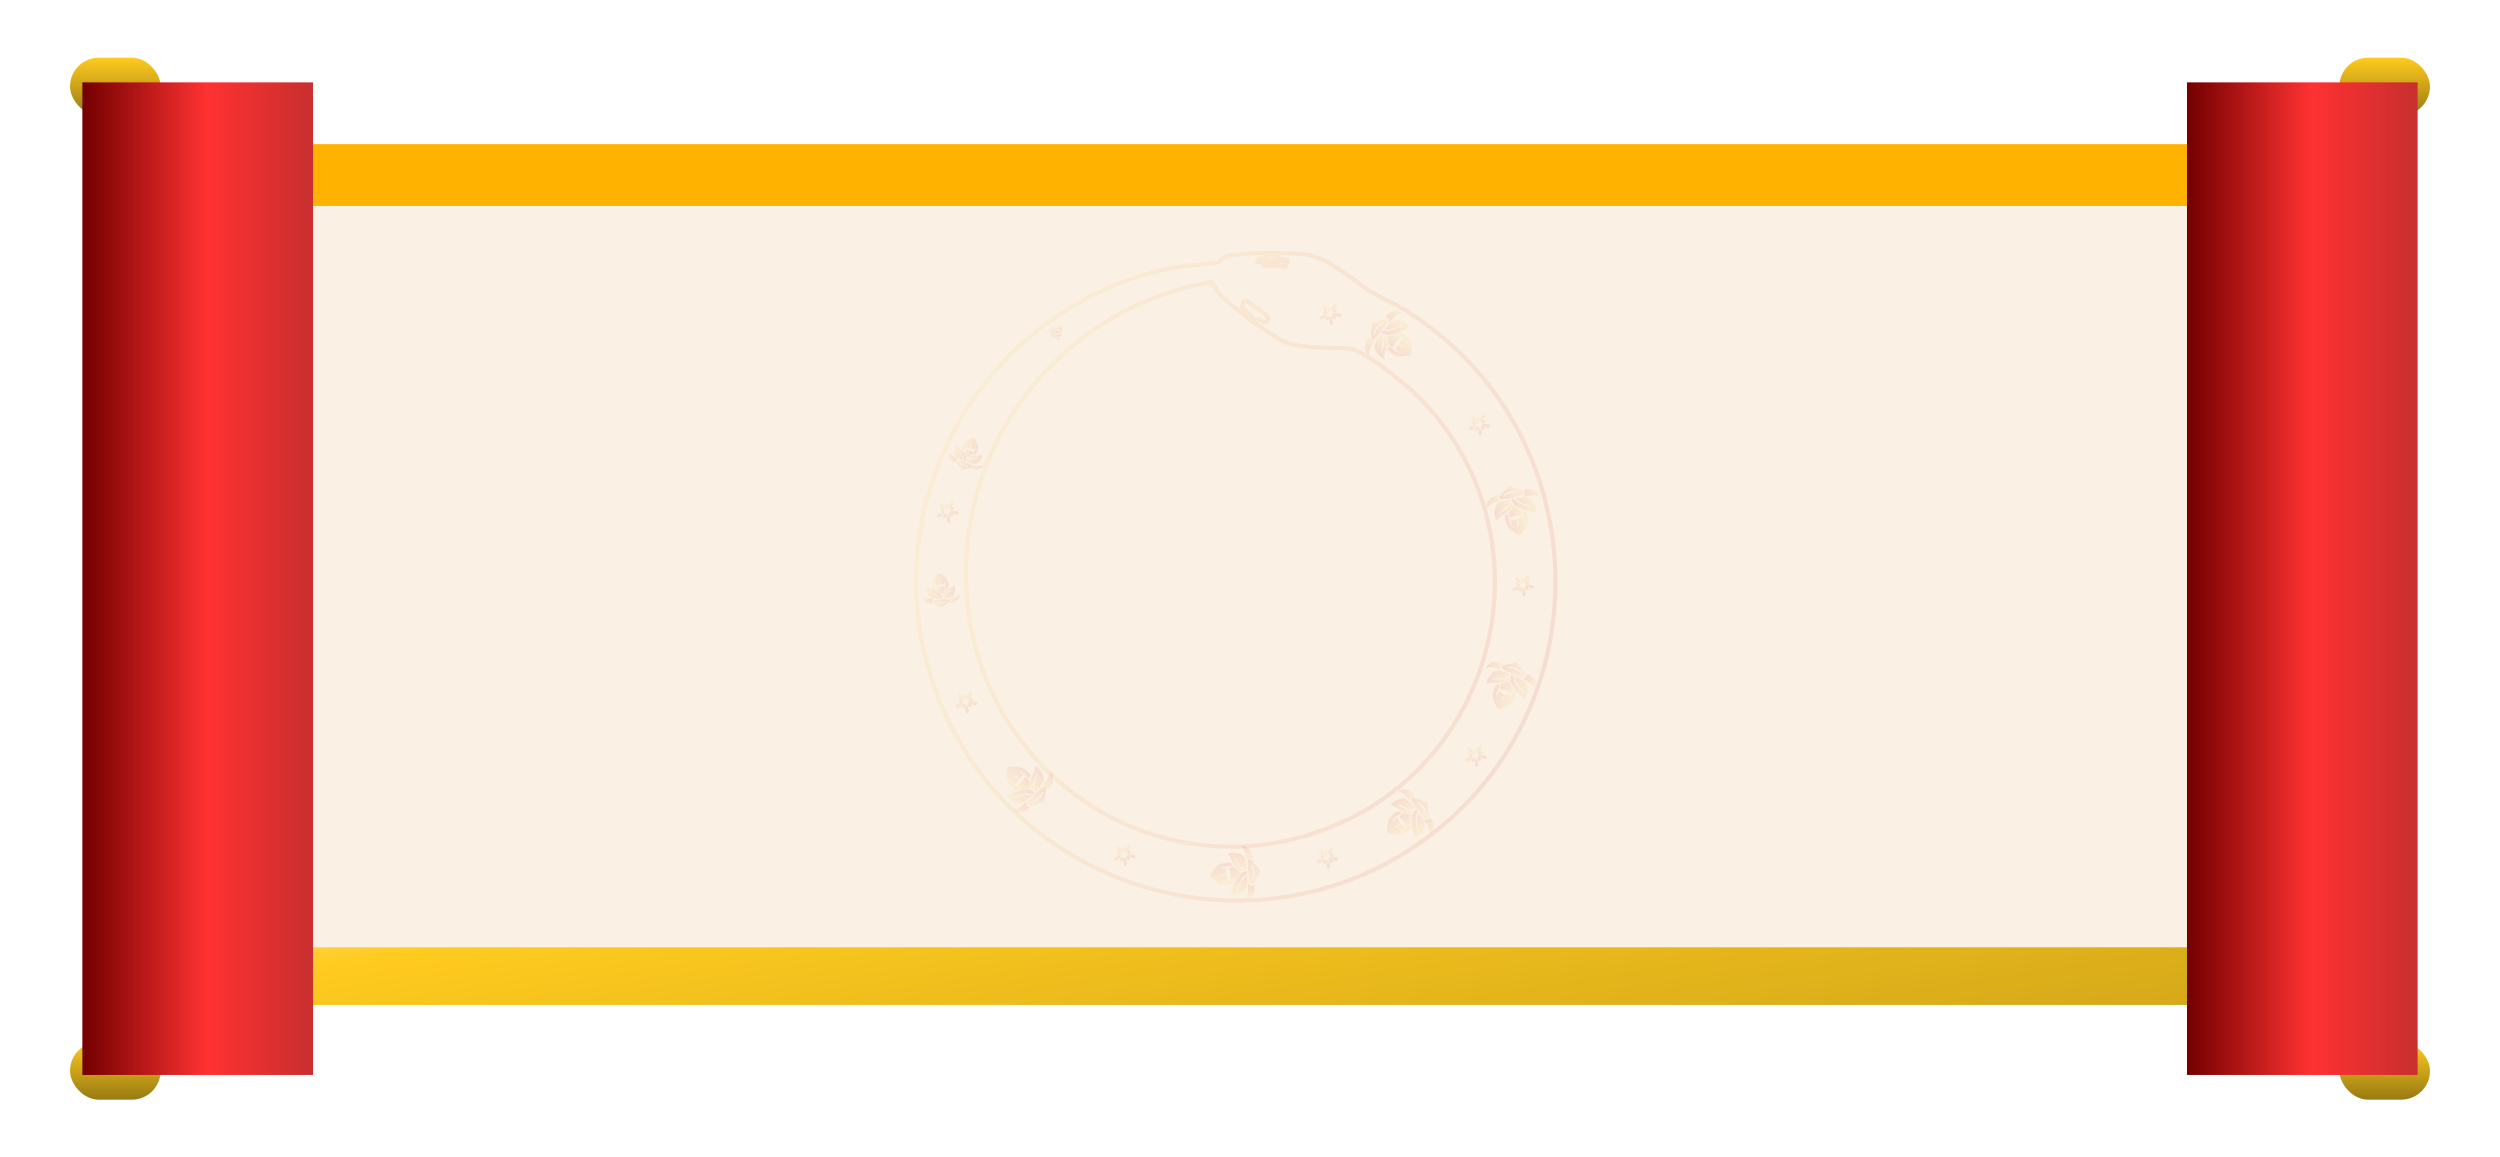 <svg width="607" height="281" viewBox="0 0 607 281" fill="none" xmlns="http://www.w3.org/2000/svg">
<rect x="51" y="35" width="500" height="209" fill="url(#paint0_linear_708_7139)"/>
<rect x="17" y="14" width="22" height="14" rx="7" fill="url(#paint1_linear_708_7139)"/>
<rect x="568" y="14" width="22" height="14" rx="7" fill="url(#paint2_linear_708_7139)"/>
<rect x="17" y="253" width="22" height="14" rx="7" fill="url(#paint3_linear_708_7139)"/>
<rect x="568" y="253" width="22" height="14" rx="7" fill="url(#paint4_linear_708_7139)"/>
<rect x="69" y="50" width="470" height="180" fill="#FAF0E3"/>
<g filter="url(#filter0_d_708_7139)">
<rect x="551" y="19" width="56" height="241" fill="url(#paint5_linear_708_7139)"/>
</g>
<g filter="url(#filter1_d_708_7139)">
<rect y="19" width="56" height="241" fill="url(#paint6_linear_708_7139)"/>
</g>
<path d="M312.547 63.212L312.604 63.329L312.607 63.335L312.725 63.574L312.592 63.805L312.233 64.431L312.068 64.718L311.739 64.678C310.918 64.58 310.05 64.588 309.148 64.603L309.027 64.605C308.178 64.619 307.298 64.633 306.46 64.548L312.547 63.212ZM312.547 63.212L312.439 63.138M312.547 63.212L312.439 63.138M312.439 63.138C312.223 62.989 311.981 62.94 311.78 62.924M312.439 63.138L311.78 62.924M311.78 62.924C311.579 62.908 311.374 62.922 311.207 62.936M311.78 62.924L311.207 62.936M311.207 62.936C311.17 62.939 311.135 62.942 311.103 62.945M311.207 62.936L311.103 62.945M311.103 62.945C310.971 62.956 310.869 62.965 310.775 62.965M311.103 62.945L310.775 62.965M310.775 62.965C310.723 62.966 310.692 62.962 310.674 62.96M310.775 62.965L310.674 62.96M310.674 62.96C310.667 62.949 310.657 62.932 310.644 62.904C310.639 62.893 310.63 62.875 310.62 62.852C310.582 62.768 310.514 62.616 310.438 62.498C310.321 62.315 310.15 62.135 309.884 62.006C309.628 61.881 309.314 61.818 308.928 61.811C308.622 61.804 308.36 61.858 308.133 61.963C307.908 62.068 307.744 62.212 307.618 62.344C307.557 62.409 307.502 62.474 307.456 62.529L307.436 62.552C307.397 62.599 307.365 62.637 307.332 62.674C307.26 62.754 307.213 62.79 307.174 62.809C307.175 62.809 307.174 62.809 307.169 62.809C307.154 62.812 307.099 62.821 306.976 62.822C306.911 62.822 306.842 62.821 306.763 62.819L306.737 62.818C306.651 62.816 306.554 62.814 306.457 62.816C306.278 62.82 306.032 62.836 305.813 62.932C305.554 63.046 305.337 63.272 305.29 63.621C305.29 63.621 305.29 63.622 305.29 63.622L305.786 63.689L310.674 62.96ZM295.868 63.673L295.871 63.672C296.056 63.586 296.208 63.451 296.326 63.337C296.389 63.276 296.469 63.193 296.546 63.113C296.599 63.057 296.652 63.003 296.696 62.959C296.947 62.706 297.231 62.46 297.623 62.293C297.919 62.167 298.409 62.045 299.078 61.936C299.739 61.829 300.542 61.739 301.446 61.666C303.254 61.521 305.441 61.446 307.644 61.431C309.847 61.416 312.06 61.461 313.917 61.556C315.789 61.651 317.262 61.795 318.01 61.968C320.556 62.556 323.046 63.974 325.486 65.632C326.548 66.353 327.591 67.113 328.621 67.864C328.773 67.975 328.924 68.085 329.075 68.195C330.25 69.049 331.409 69.883 332.542 70.606L332.543 70.606C333.979 71.521 335.537 72.313 337.083 73.098L337.084 73.099C338.637 73.888 340.179 74.671 341.622 75.582L341.622 75.582C388.509 105.12 390.027 173.764 343.995 205.164C301.862 233.901 243.542 214.772 226.752 166.564C211.1 121.617 239.55 73.124 286.196 64.763L286.196 64.762C286.871 64.641 288.79 64.463 290.759 64.28C290.942 64.263 291.125 64.246 291.307 64.229C292.373 64.129 293.411 64.031 294.217 63.942C294.619 63.898 294.968 63.855 295.235 63.816C295.369 63.796 295.487 63.776 295.584 63.757C295.665 63.74 295.777 63.715 295.868 63.673ZM312.04 63.488L311.725 63.307L311.661 63.418C311.798 63.422 311.928 63.442 312.04 63.488ZM294.279 68.705L293.889 68.962L293.817 68.543C258.451 74.68 233.035 106.205 234.579 142.298C236.496 187.135 280.476 217.774 323.026 200.838C366.142 183.68 376.768 126.502 342.884 94.956C341.373 93.547 338.758 91.353 336.056 89.355C333.373 87.371 330.539 85.53 328.606 84.887L328.606 84.887C328.123 84.727 327.455 84.633 326.728 84.573C325.992 84.513 325.155 84.485 324.315 84.468C323.804 84.458 323.294 84.453 322.803 84.448C321.656 84.435 320.609 84.423 319.882 84.36C319.571 84.334 319.243 84.307 318.903 84.28C316.882 84.117 314.459 83.923 312.785 83.38C311.985 83.121 310.678 82.419 309.096 81.43C307.527 80.449 305.729 79.212 303.961 77.918C302.193 76.623 300.461 75.274 299.026 74.069C297.582 72.856 296.466 71.813 295.906 71.124C295.611 70.759 295.39 70.388 295.152 69.988L295.136 69.96C294.896 69.556 294.636 69.123 294.279 68.705ZM301.711 74.083L301.528 74.619L304.087 77.046L303.846 77.484C303.846 77.484 303.846 77.485 303.846 77.485C304.109 77.629 304.358 77.704 304.599 77.722C304.84 77.739 305.045 77.697 305.212 77.647C305.293 77.622 305.369 77.594 305.43 77.571L305.447 77.565C305.505 77.544 305.549 77.527 305.592 77.513C305.677 77.486 305.721 77.481 305.751 77.484C305.75 77.484 305.752 77.485 305.757 77.487C305.773 77.494 305.827 77.519 305.93 77.592C305.992 77.637 306.059 77.688 306.134 77.746L306.16 77.767C306.225 77.817 306.297 77.873 306.367 77.925C306.509 78.029 306.728 78.182 306.968 78.233C307.103 78.261 307.276 78.265 307.451 78.184C307.626 78.102 307.741 77.964 307.815 77.823L307.816 77.821C307.915 77.629 307.952 77.419 307.907 77.209C307.864 77.009 307.758 76.859 307.664 76.756C307.571 76.654 307.465 76.571 307.389 76.513C307.365 76.495 307.344 76.48 307.326 76.466C307.275 76.427 307.243 76.403 307.214 76.377C306.957 76.146 305.878 75.311 304.852 74.562C304.335 74.185 303.819 73.82 303.413 73.557C303.212 73.426 303.028 73.313 302.881 73.235C302.809 73.197 302.729 73.159 302.653 73.133C302.615 73.12 302.56 73.103 302.498 73.096C302.448 73.09 302.315 73.079 302.174 73.152L301.996 73.245L301.932 73.434L301.711 74.083Z" stroke="url(#paint7_linear_708_7139)" stroke-opacity="0.1"/>
<path d="M332.07 86.009C331.042 84.597 331.434 83.189 332.508 81.922C332.799 82.568 333.224 82.815 333.909 82.799C333.032 83.793 332.257 84.86 332.357 86.236L332.07 86.009Z" fill="url(#paint8_linear_708_7139)" fill-opacity="0.1"/>
<path d="M336.928 84.668C336.912 84.623 337.03 84.137 337.058 84.132C338.308 84.221 338.738 85.859 339.836 85.633L338.69 84.724L339.742 83.691L340.889 84.599C341.218 83.918 339.864 83.642 339.855 83.547L340.423 82.242C341.027 82.216 341.258 83.385 341.878 83.05C341.441 82.199 340.252 82.139 339.805 81.407C339.584 81.045 339.621 80.668 340.046 80.679C340.451 80.686 342.035 82.222 342.308 82.672C342.665 83.258 343.131 85.769 342.581 86.174C342.227 86.439 340.123 86.602 339.61 86.513C338.762 86.364 337.176 85.48 336.922 84.663L336.928 84.668Z" fill="url(#paint9_linear_708_7139)" fill-opacity="0.1"/>
<path d="M335.501 80.794C335.932 79.921 336.618 80.451 337.337 80.362C338.366 80.235 339.43 79.412 340.462 79.24L340.349 78.805C339.054 79.38 337.673 80.316 336.184 79.939C337.39 78.64 338.103 77.357 340.045 77.892C341.054 78.169 341.577 78.569 342.232 79.368C339.934 80.119 338.046 82.306 335.499 80.797L335.501 80.794Z" fill="url(#paint10_linear_708_7139)" fill-opacity="0.1"/>
<path d="M335.277 81.08C336.631 82.228 335.209 83.981 335.454 85.422C335.758 85.48 335.689 85.043 335.734 84.869C336.03 83.806 336.271 82.671 336.05 81.577C336.224 81.234 336.384 81.444 336.564 81.647C337.722 82.948 335.867 85.567 336.105 87.104C335.002 86.758 333.713 85.209 333.713 84.061C333.712 83.197 334.774 81.797 335.277 81.08Z" fill="url(#paint11_linear_708_7139)" fill-opacity="0.1"/>
<path d="M337.087 77.879C337.194 78.179 334.59 81.483 334.14 81.934C331.958 84.116 333.347 79.294 333.098 78.536C334.035 78.691 336.582 76.471 337.087 77.879ZM333.452 81.034C334.093 81.262 333.84 80.609 334.087 80.244C334.592 79.501 335.162 78.753 336.006 78.395C335.698 78.034 335.698 78.258 335.424 78.386C334.384 78.869 333.745 79.969 333.447 81.035L333.452 81.034Z" fill="url(#paint12_linear_708_7139)" fill-opacity="0.1"/>
<path d="M336.907 81.67L339.198 81.189L339.911 82.174C339.898 82.35 339.148 82.713 338.945 82.957C338.31 83.706 338.745 84.788 337.252 83.786L336.91 81.667L336.907 81.67Z" fill="url(#paint13_linear_708_7139)" fill-opacity="0.1"/>
<path d="M337.435 78.356C337.302 77.635 337.213 77.182 336.375 77.05C337.313 75.795 338.855 74.856 340.281 75.949C338.974 76.379 338.207 77.259 337.438 78.359L337.435 78.356Z" fill="url(#paint14_linear_708_7139)" fill-opacity="0.1"/>
<path d="M360.938 122.968C361.069 121.226 362.279 120.407 363.918 120.137C363.722 120.817 363.885 121.281 364.418 121.712C363.106 121.902 361.825 122.213 361.01 123.327L360.938 122.968Z" fill="url(#paint15_linear_708_7139)" fill-opacity="0.1"/>
<path d="M365.506 125.091C365.524 125.046 365.928 124.753 365.953 124.767C366.847 125.644 366.114 127.17 367.098 127.709L366.812 126.274L368.283 126.168L368.569 127.603C369.262 127.298 368.407 126.211 368.463 126.132L369.74 125.505C370.217 125.876 369.637 126.917 370.327 127.063C370.544 126.132 369.677 125.316 369.81 124.469C369.876 124.049 370.148 123.786 370.466 124.07C370.769 124.338 370.982 126.534 370.899 127.054C370.792 127.732 369.52 129.947 368.839 129.899C368.398 129.872 366.689 128.634 366.356 128.234C365.806 127.571 365.169 125.87 365.505 125.084L365.506 125.091Z" fill="url(#paint16_linear_708_7139)" fill-opacity="0.1"/>
<path d="M366.929 121.216C367.822 120.829 368.002 121.677 368.607 122.075C369.474 122.645 370.818 122.706 371.716 123.244L371.911 122.839C370.552 122.438 368.893 122.257 368.003 121.006C369.763 120.797 371.137 120.281 372.271 121.947C372.861 122.811 373 123.454 372.982 124.487C370.744 123.571 367.89 124.016 366.926 121.217L366.929 121.216Z" fill="url(#paint17_linear_708_7139)" fill-opacity="0.1"/>
<path d="M366.571 121.287C366.86 123.039 364.641 123.454 363.896 124.711C364.089 124.952 364.32 124.574 364.467 124.47C365.381 123.852 366.299 123.143 366.839 122.166C367.194 122.017 367.179 122.281 367.185 122.553C367.226 124.294 364.116 125.088 363.302 126.414C362.686 125.436 362.706 123.422 363.45 122.546C364.009 121.887 365.724 121.508 366.571 121.287Z" fill="url(#paint18_linear_708_7139)" fill-opacity="0.1"/>
<path d="M370.021 120.018C369.908 120.317 365.784 121.149 365.149 121.201C362.073 121.451 366.254 118.675 366.555 117.937C367.169 118.661 370.548 118.619 370.021 120.018ZM365.208 120.07C365.549 120.659 365.779 119.997 366.203 119.879C367.069 119.64 367.988 119.438 368.863 119.712C368.862 119.238 368.717 119.409 368.425 119.329C367.32 119.023 366.121 119.448 365.204 120.067L365.208 120.07Z" fill="url(#paint19_linear_708_7139)" fill-opacity="0.1"/>
<path d="M367.433 122.794L369.491 123.91L369.396 125.123C369.272 125.248 368.466 125.039 368.152 125.094C367.184 125.253 366.815 126.36 366.325 124.63L367.437 122.793L367.433 122.794Z" fill="url(#paint20_linear_708_7139)" fill-opacity="0.1"/>
<path d="M369.979 120.609C370.345 119.973 370.571 119.57 370.017 118.927C371.544 118.578 373.328 118.861 373.707 120.617C372.433 120.098 371.277 120.272 369.98 120.613L369.979 120.609Z" fill="url(#paint21_linear_708_7139)" fill-opacity="0.1"/>
<path d="M360.923 161.831C362.008 160.463 363.469 160.463 364.978 161.159C364.434 161.612 364.309 162.087 364.509 162.743C363.316 162.165 362.081 161.704 360.781 162.169L360.923 161.831Z" fill="url(#paint22_linear_708_7139)" fill-opacity="0.1"/>
<path d="M363.518 166.152C363.557 166.125 364.056 166.109 364.07 166.135C364.318 167.363 362.855 168.215 363.368 169.213L363.936 167.865L365.213 168.602L364.645 169.95C365.39 170.086 365.292 168.706 365.382 168.673L366.791 168.87C366.978 169.445 365.914 169.981 366.403 170.489C367.105 169.84 366.845 168.678 367.43 168.051C367.72 167.741 368.093 167.676 368.197 168.089C368.298 168.48 367.243 170.418 366.882 170.802C366.413 171.303 364.118 172.424 363.581 172.003C363.231 171.732 362.51 169.749 362.459 169.231C362.375 168.374 362.802 166.609 363.521 166.146L363.518 166.152Z" fill="url(#paint23_linear_708_7139)" fill-opacity="0.1"/>
<path d="M366.868 163.741C367.825 163.922 367.498 164.725 367.776 165.394C368.174 166.352 369.252 167.156 369.694 168.104L370.083 167.879C369.182 166.785 367.911 165.705 367.875 164.17C369.449 164.984 370.877 165.328 370.881 167.342C370.885 168.388 370.639 168.999 370.045 169.844C368.706 167.831 366.093 166.598 366.865 163.74L366.868 163.741Z" fill="url(#paint24_linear_708_7139)" fill-opacity="0.1"/>
<path d="M366.532 163.599C365.788 165.212 363.718 164.311 362.396 164.933C362.421 165.241 362.824 165.058 363.004 165.054C364.108 165.055 365.265 164.983 366.261 164.478C366.638 164.553 366.477 164.764 366.33 164.991C365.387 166.456 362.367 165.369 360.95 166.011C360.988 164.856 362.135 163.199 363.241 162.891C364.074 162.659 365.706 163.307 366.532 163.599Z" fill="url(#paint25_linear_708_7139)" fill-opacity="0.1"/>
<path d="M370.102 164.484C369.841 164.669 365.96 163.045 365.406 162.731C362.718 161.214 367.737 161.26 368.4 160.817C368.502 161.762 371.323 163.622 370.102 164.484ZM366.088 161.828C366.04 162.507 366.602 162.088 367.019 162.228C367.871 162.516 368.744 162.864 369.315 163.581C369.58 163.189 369.364 163.249 369.167 163.019C368.424 162.145 367.193 161.825 366.086 161.823L366.088 161.828Z" fill="url(#paint26_linear_708_7139)" fill-opacity="0.1"/>
<path d="M366.403 165.331L367.481 167.409L366.723 168.36C366.55 168.394 365.999 167.769 365.709 167.639C364.818 167.227 363.892 167.937 364.457 166.23L366.407 165.332L366.403 165.331Z" fill="url(#paint27_linear_708_7139)" fill-opacity="0.1"/>
<path d="M369.734 164.949C370.394 164.628 370.807 164.421 370.709 163.578C372.169 164.146 373.487 165.38 372.816 167.046C372.052 165.902 370.998 165.399 369.733 164.953L369.734 164.949Z" fill="url(#paint28_linear_708_7139)" fill-opacity="0.1"/>
<path d="M339.723 191.886C341.358 191.272 342.61 192.024 343.546 193.398C342.846 193.506 342.494 193.849 342.327 194.514C341.602 193.404 340.781 192.373 339.428 192.102L339.723 191.886Z" fill="url(#paint29_linear_708_7139)" fill-opacity="0.1"/>
<path d="M339.722 196.926C339.769 196.923 340.205 197.166 340.203 197.194C339.784 198.375 338.091 198.353 338.016 199.472L339.198 198.609L339.913 199.898L338.732 200.761C339.301 201.261 339.927 200.029 340.021 200.046L341.128 200.941C340.992 201.53 339.804 201.441 339.961 202.128C340.898 201.934 341.272 200.804 342.097 200.568C342.505 200.451 342.859 200.587 342.735 200.995C342.62 201.382 340.718 202.5 340.211 202.644C339.551 202.832 337.006 202.611 336.763 201.973C336.602 201.561 337.005 199.49 337.228 199.019C337.598 198.242 338.873 196.948 339.727 196.921L339.722 196.926Z" fill="url(#paint30_linear_708_7139)" fill-opacity="0.1"/>
<path d="M343.836 196.584C344.563 197.231 343.869 197.752 343.763 198.468C343.611 199.494 344.121 200.739 344.012 201.779L344.461 201.787C344.252 200.385 343.718 198.804 344.478 197.47C345.408 198.978 346.455 200.008 345.421 201.737C344.886 202.636 344.361 203.033 343.416 203.451C343.305 201.036 341.7 198.634 343.834 196.581L343.836 196.584Z" fill="url(#paint31_linear_708_7139)" fill-opacity="0.1"/>
<path d="M343.618 196.289C342.151 197.289 340.84 195.451 339.387 195.303C339.249 195.58 339.689 195.63 339.845 195.72C340.791 196.289 341.82 196.823 342.934 196.903C343.218 197.161 342.972 197.259 342.729 197.378C341.166 198.148 339.137 195.662 337.592 195.482C338.219 194.511 340.055 193.682 341.162 193.988C341.996 194.217 343.061 195.613 343.618 196.289Z" fill="url(#paint32_linear_708_7139)" fill-opacity="0.1"/>
<path d="M346.222 198.886C345.904 198.91 343.413 195.519 343.099 194.965C341.577 192.28 345.855 194.904 346.651 194.866C346.253 195.728 347.713 198.775 346.222 198.886ZM344.149 194.542C343.759 195.099 344.456 195.029 344.741 195.364C345.323 196.049 345.893 196.798 346.013 197.707C346.442 197.506 346.226 197.447 346.176 197.148C345.988 196.017 345.098 195.108 344.15 194.537L344.149 194.542Z" fill="url(#paint33_linear_708_7139)" fill-opacity="0.1"/>
<path d="M342.613 197.706L342.467 200.042L341.327 200.467C341.161 200.407 341.011 199.588 340.829 199.327C340.278 198.515 339.118 198.647 340.482 197.474L342.615 197.709L342.613 197.706Z" fill="url(#paint34_linear_708_7139)" fill-opacity="0.1"/>
<path d="M345.668 199.096C346.399 199.16 346.86 199.195 347.21 198.422C348.17 199.66 348.664 201.397 347.23 202.48C347.164 201.106 346.52 200.131 345.665 199.098L345.668 199.096Z" fill="url(#paint35_linear_708_7139)" fill-opacity="0.1"/>
<path d="M301.73 205.338C303.443 205.68 304.108 206.98 304.177 208.641C303.525 208.363 303.045 208.468 302.552 208.945C302.523 207.619 302.371 206.31 301.365 205.365L301.73 205.338Z" fill="url(#paint36_linear_708_7139)" fill-opacity="0.1"/>
<path d="M299.065 209.616C299.107 209.639 299.349 210.076 299.332 210.099C298.352 210.88 296.927 209.966 296.272 210.877L297.731 210.768L297.658 212.241L296.198 212.35C296.417 213.075 297.6 212.359 297.671 212.424L298.138 213.768C297.712 214.196 296.75 213.494 296.52 214.16C297.418 214.49 298.333 213.728 299.158 213.964C299.567 214.08 299.795 214.382 299.474 214.663C299.171 214.931 296.966 214.875 296.46 214.73C295.8 214.541 293.757 213.009 293.886 212.339C293.968 211.904 295.404 210.359 295.842 210.077C296.566 209.612 298.332 209.186 299.072 209.616L299.065 209.616Z" fill="url(#paint37_linear_708_7139)" fill-opacity="0.1"/>
<path d="M302.739 211.499C303.014 212.433 302.15 212.508 301.682 213.06C301.01 213.851 300.787 215.178 300.144 216.003L300.521 216.247C301.085 214.946 301.466 213.322 302.817 212.59C302.809 214.363 303.154 215.79 301.363 216.712C300.434 217.192 299.778 217.252 298.755 217.108C299.937 214.999 299.843 212.111 302.739 211.496L302.739 211.499Z" fill="url(#paint38_linear_708_7139)" fill-opacity="0.1"/>
<path d="M302.712 211.134C300.938 211.208 300.796 208.955 299.64 208.062C299.377 208.225 299.724 208.5 299.809 208.658C300.311 209.641 300.903 210.638 301.807 211.294C301.911 211.664 301.651 211.617 301.381 211.59C299.648 211.418 299.238 208.235 298.021 207.265C299.067 206.773 301.064 207.039 301.842 207.883C302.429 208.518 302.596 210.266 302.712 211.134Z" fill="url(#paint39_linear_708_7139)" fill-opacity="0.1"/>
<path d="M303.55 214.715C303.268 214.567 302.944 210.372 302.97 209.736C303.096 206.652 305.341 211.14 306.038 211.528C305.244 212.05 304.875 215.408 303.55 214.715ZM304.085 209.931C303.459 210.198 304.087 210.507 304.153 210.943C304.285 211.832 304.373 212.768 303.995 213.603C304.465 213.66 304.314 213.495 304.429 213.215C304.867 212.155 304.591 210.914 304.088 209.928L304.085 209.931Z" fill="url(#paint40_linear_708_7139)" fill-opacity="0.1"/>
<path d="M301.109 211.808L299.751 213.714L298.559 213.472C298.45 213.334 298.755 212.559 298.739 212.241C298.699 211.261 297.645 210.76 299.422 210.484L301.109 211.811L301.109 211.808Z" fill="url(#paint41_linear_708_7139)" fill-opacity="0.1"/>
<path d="M302.969 214.6C303.556 215.041 303.929 215.314 304.635 214.843C304.795 216.401 304.297 218.137 302.508 218.3C303.178 217.098 303.146 215.93 302.966 214.601L302.969 214.6Z" fill="url(#paint42_linear_708_7139)" fill-opacity="0.1"/>
<path d="M255.242 187.59C256.11 189.106 255.567 190.462 254.36 191.605C254.141 190.931 253.747 190.638 253.063 190.58C254.044 189.687 254.93 188.712 254.982 187.333L255.242 187.59Z" fill="url(#paint43_linear_708_7139)" fill-opacity="0.1"/>
<path d="M250.27 188.392C250.28 188.439 250.11 188.908 250.081 188.911C248.849 188.685 248.601 187.01 247.484 187.115L248.525 188.144L247.366 189.056L246.325 188.027C245.923 188.669 247.239 189.09 247.237 189.186L246.531 190.422C245.928 190.381 245.825 189.194 245.172 189.459C245.514 190.353 246.689 190.542 247.053 191.319C247.234 191.703 247.156 192.074 246.734 192.017C246.333 191.965 244.926 190.265 244.703 189.788C244.412 189.166 244.224 186.619 244.815 186.277C245.196 186.052 247.305 186.12 247.805 186.265C248.632 186.506 250.112 187.558 250.275 188.397L250.27 188.392Z" fill="url(#paint44_linear_708_7139)" fill-opacity="0.1"/>
<path d="M251.262 192.399C250.74 193.219 250.115 192.617 249.391 192.627C248.354 192.641 247.207 193.343 246.162 193.401L246.226 193.846C247.577 193.416 249.052 192.637 250.491 193.174C249.15 194.333 248.301 195.531 246.429 194.786C245.456 194.401 244.98 193.946 244.416 193.08C246.783 192.585 248.898 190.617 251.265 192.396L251.262 192.399Z" fill="url(#paint45_linear_708_7139)" fill-opacity="0.1"/>
<path d="M251.519 192.139C250.298 190.85 251.903 189.262 251.817 187.804C251.521 187.712 251.542 188.155 251.478 188.323C251.068 189.347 250.704 190.449 250.804 191.561C250.594 191.883 250.458 191.656 250.301 191.434C249.292 190.015 251.423 187.615 251.354 186.06C252.412 186.525 253.524 188.205 253.399 189.347C253.305 190.206 252.097 191.481 251.519 192.139Z" fill="url(#paint46_linear_708_7139)" fill-opacity="0.1"/>
<path d="M249.37 195.123C249.296 194.813 252.246 191.814 252.743 191.415C255.15 189.484 253.242 194.126 253.407 194.906C252.492 194.65 249.718 196.578 249.37 195.123ZM253.328 192.384C252.715 192.088 252.895 192.764 252.61 193.1C252.027 193.783 251.379 194.465 250.501 194.729C250.767 195.12 250.792 194.898 251.078 194.8C252.165 194.434 252.92 193.411 253.333 192.384L253.328 192.384Z" fill="url(#paint47_linear_708_7139)" fill-opacity="0.1"/>
<path d="M249.959 191.374L247.63 191.602L247.029 190.545C247.061 190.372 247.846 190.093 248.075 189.872C248.788 189.197 248.473 188.074 249.849 189.233L249.957 191.376L249.959 191.374Z" fill="url(#paint48_linear_708_7139)" fill-opacity="0.1"/>
<path d="M249.076 194.61C249.13 195.342 249.169 195.802 249.988 196.025C248.918 197.17 247.282 197.935 245.984 196.693C247.33 196.408 248.19 195.617 249.074 194.608L249.076 194.61Z" fill="url(#paint49_linear_708_7139)" fill-opacity="0.1"/>
<path d="M232.921 144.774C232.641 145.93 231.737 146.347 230.606 146.348C230.813 145.912 230.754 145.583 230.443 145.234C231.346 145.251 232.241 145.183 232.912 144.525L232.921 144.774Z" fill="url(#paint50_linear_708_7139)" fill-opacity="0.1"/>
<path d="M230.079 142.843C230.062 142.871 229.758 143.024 229.743 143.012C229.238 142.323 229.899 141.378 229.297 140.908L229.331 141.904L228.331 141.813L228.297 140.817C227.798 140.946 228.252 141.771 228.206 141.817L227.278 142.098C226.999 141.796 227.503 141.161 227.056 140.986C226.807 141.588 227.3 142.232 227.117 142.787C227.027 143.062 226.815 143.208 226.633 142.983C226.459 142.769 226.557 141.27 226.67 140.93C226.817 140.486 227.916 139.137 228.368 139.244C228.662 139.311 229.674 140.331 229.854 140.637C230.151 141.143 230.391 142.356 230.079 142.848L230.079 142.843Z" fill="url(#paint51_linear_708_7139)" fill-opacity="0.1"/>
<path d="M228.699 145.291C228.056 145.452 228.028 144.862 227.666 144.528C227.146 144.05 226.249 143.861 225.705 143.401L225.529 143.651C226.398 144.07 227.493 144.375 227.954 145.314C226.748 145.26 225.767 145.455 225.189 144.211C224.888 143.565 224.865 143.117 224.991 142.425C226.394 143.287 228.362 143.303 228.701 145.291L228.699 145.291Z" fill="url(#paint52_linear_708_7139)" fill-opacity="0.1"/>
<path d="M228.946 145.283C228.945 144.073 230.482 144.039 231.122 143.276C231.019 143.093 230.822 143.322 230.712 143.375C230.029 143.69 229.334 144.065 228.863 144.662C228.608 144.723 228.647 144.547 228.673 144.364C228.838 143.189 231.015 142.998 231.709 142.197C232.015 142.922 231.779 144.274 231.183 144.78C230.735 145.162 229.54 145.227 228.946 145.283Z" fill="url(#paint53_linear_708_7139)" fill-opacity="0.1"/>
<path d="M226.487 145.755C226.595 145.567 229.458 145.462 229.891 145.497C231.986 145.668 228.87 147.073 228.586 147.536C228.253 146.981 225.978 146.637 226.487 145.755ZM229.727 146.251C229.563 145.817 229.335 146.237 229.037 146.269C228.428 146.335 227.789 146.369 227.231 146.089C227.179 146.407 227.296 146.308 227.483 146.394C228.192 146.722 229.045 146.568 229.73 146.253L229.727 146.251Z" fill="url(#paint54_linear_708_7139)" fill-opacity="0.1"/>
<path d="M228.533 144.175L227.274 143.198L227.471 142.393C227.568 142.323 228.087 142.552 228.304 142.549C228.972 142.549 229.342 141.846 229.48 143.063L228.531 144.175L228.533 144.175Z" fill="url(#paint55_linear_708_7139)" fill-opacity="0.1"/>
<path d="M226.579 145.363C226.263 145.75 226.067 145.996 226.368 146.49C225.303 146.556 224.136 146.169 224.074 144.947C224.874 145.436 225.669 145.446 226.579 145.36L226.579 145.363Z" fill="url(#paint56_linear_708_7139)" fill-opacity="0.1"/>
<path d="M238.616 113.263C237.902 114.215 236.907 114.24 235.867 113.793C236.23 113.475 236.307 113.149 236.159 112.706C236.982 113.079 237.831 113.371 238.707 113.031L238.616 113.263Z" fill="url(#paint57_linear_708_7139)" fill-opacity="0.1"/>
<path d="M236.774 110.367C236.748 110.387 236.409 110.406 236.399 110.389C236.208 109.557 237.189 108.951 236.823 108.281L236.46 109.209L235.577 108.73L235.94 107.802C235.43 107.723 235.521 108.66 235.461 108.684L234.498 108.575C234.36 108.187 235.075 107.803 234.733 107.466C234.267 107.92 234.465 108.707 234.077 109.144C233.885 109.36 233.633 109.411 233.555 109.132C233.479 108.867 234.163 107.529 234.401 107.261C234.712 106.912 236.255 106.108 236.628 106.385C236.871 106.563 237.397 107.901 237.441 108.252C237.513 108.834 237.254 110.044 236.773 110.372L236.774 110.367Z" fill="url(#paint58_linear_708_7139)" fill-opacity="0.1"/>
<path d="M234.537 112.068C233.883 111.962 234.091 111.41 233.89 110.959C233.602 110.314 232.853 109.786 232.536 109.148L232.275 109.308C232.907 110.037 233.792 110.75 233.844 111.795C232.758 111.268 231.78 111.06 231.741 109.688C231.72 108.976 231.876 108.555 232.266 107.969C233.213 109.317 235.014 110.109 234.539 112.069L234.537 112.068Z" fill="url(#paint59_linear_708_7139)" fill-opacity="0.1"/>
<path d="M234.765 112.159C235.242 111.048 236.668 111.625 237.557 111.178C237.534 110.968 237.263 111.1 237.141 111.106C236.389 111.125 235.602 111.195 234.934 111.556C234.676 111.512 234.781 111.366 234.877 111.208C235.493 110.194 237.569 110.88 238.523 110.418C238.517 111.206 237.766 112.354 237.018 112.583C236.455 112.756 235.332 112.344 234.765 112.159Z" fill="url(#paint60_linear_708_7139)" fill-opacity="0.1"/>
<path d="M232.324 111.62C232.498 111.49 235.169 112.526 235.553 112.73C237.409 113.716 233.991 113.773 233.548 114.086C233.461 113.445 231.508 112.229 232.324 111.62ZM235.104 113.357C235.124 112.894 234.75 113.189 234.463 113.101C233.878 112.92 233.277 112.699 232.876 112.221C232.702 112.493 232.848 112.448 232.986 112.601C233.508 113.182 234.352 113.379 235.105 113.36L235.104 113.357Z" fill="url(#paint61_linear_708_7139)" fill-opacity="0.1"/>
<path d="M234.827 110.978L234.057 109.582L234.556 108.921C234.674 108.895 235.059 109.311 235.259 109.394C235.873 109.658 236.491 109.159 236.137 110.332L234.825 110.977L234.827 110.978Z" fill="url(#paint62_linear_708_7139)" fill-opacity="0.1"/>
<path d="M232.562 111.297C232.118 111.527 231.841 111.676 231.922 112.248C230.918 111.887 229.999 111.07 230.426 109.924C230.967 110.689 231.693 111.013 232.562 111.295L232.562 111.297Z" fill="url(#paint63_linear_708_7139)" fill-opacity="0.1"/>
<path d="M257.318 82.366C256.864 82.602 256.473 82.427 256.152 82.061C256.352 82.005 256.443 81.892 256.467 81.693C256.718 81.99 256.993 82.261 257.396 82.292L257.318 82.366Z" fill="url(#paint64_linear_708_7139)" fill-opacity="0.1"/>
<path d="M257.142 80.9C257.128 80.902 256.992 80.847 256.992 80.838C257.072 80.48 257.566 80.427 257.548 80.099L257.235 80.391L256.981 80.042L257.294 79.749C257.111 79.624 256.972 80.004 256.944 80.002L256.591 79.781C256.609 79.605 256.958 79.589 256.888 79.394C256.623 79.484 256.553 79.826 256.322 79.924C256.207 79.972 256.1 79.945 256.121 79.822C256.141 79.706 256.655 79.313 256.797 79.253C256.983 79.175 257.731 79.15 257.824 79.327C257.885 79.441 257.841 80.058 257.793 80.203C257.713 80.442 257.388 80.863 257.14 80.901L257.142 80.9Z" fill="url(#paint65_linear_708_7139)" fill-opacity="0.1"/>
<path d="M255.958 81.144C255.723 80.982 255.907 80.806 255.912 80.594C255.92 80.29 255.728 79.946 255.723 79.639L255.592 79.653C255.702 80.053 255.913 80.494 255.739 80.909C255.415 80.503 255.075 80.241 255.314 79.701C255.438 79.421 255.577 79.287 255.837 79.132C255.955 79.83 256.507 80.472 255.958 81.145L255.958 81.144Z" fill="url(#paint66_linear_708_7139)" fill-opacity="0.1"/>
<path d="M256.029 81.223C256.421 80.88 256.867 81.368 257.295 81.36C257.325 81.275 257.196 81.275 257.147 81.255C256.852 81.123 256.533 81.004 256.207 81.02C256.115 80.955 256.183 80.918 256.25 80.874C256.677 80.595 257.355 81.247 257.811 81.245C257.663 81.549 257.158 81.855 256.825 81.805C256.575 81.768 256.215 81.4 256.029 81.223Z" fill="url(#paint67_linear_708_7139)" fill-opacity="0.1"/>
<path d="M255.182 80.559C255.274 80.541 256.118 81.439 256.229 81.59C256.767 82.317 255.43 81.704 255.199 81.744C255.285 81.479 254.752 80.644 255.182 80.559ZM255.939 81.75C256.033 81.574 255.832 81.619 255.737 81.531C255.544 81.353 255.352 81.155 255.285 80.895C255.167 80.968 255.232 80.978 255.257 81.063C255.352 81.386 255.643 81.618 255.939 81.751L255.939 81.75Z" fill="url(#paint68_linear_708_7139)" fill-opacity="0.1"/>
<path d="M256.27 80.775L256.23 80.09L256.547 79.926C256.597 79.938 256.67 80.171 256.732 80.24C256.921 80.457 257.254 80.378 256.898 80.767L256.269 80.774L256.27 80.775Z" fill="url(#paint69_linear_708_7139)" fill-opacity="0.1"/>
<path d="M255.336 80.478C255.121 80.486 254.986 80.492 254.911 80.729C254.588 80.403 254.383 79.915 254.762 79.549C254.83 79.946 255.051 80.207 255.337 80.478L255.336 80.478Z" fill="url(#paint70_linear_708_7139)" fill-opacity="0.1"/>
<path d="M234.688 169.114C234.879 168.833 235.429 167.56 235.914 168.098C236.225 168.446 235.778 169.083 235.446 169.263C236.567 169.553 236.259 169.691 235.569 170.23C236.254 170.4 236.989 170.139 237.285 170.946C236.8 171.512 236.206 171.054 235.628 170.887C235.928 171.36 236.126 171.672 235.336 171.72L234.8 170.771C235.471 170.853 235.122 170.506 235.246 170.385C235.338 170.292 235.49 170.288 235.566 170.231C235.46 170.203 235.382 170.12 235.226 170.202L235.171 169.817L234.88 169.875L235.023 169.467L234.753 169.583C234.712 169.569 234.74 169.243 234.686 169.115C234.478 169.417 234.441 169.726 234.051 169.935L233.93 168.793L234.418 168.73C234.561 168.822 234.619 168.969 234.686 169.115L234.688 169.114Z" fill="url(#paint71_linear_708_7139)" fill-opacity="0.1"/>
<path d="M233.295 169.783C233.52 170.001 233.757 170.103 233.909 170.345L233.491 170.546L233.901 170.692L232.683 171.368C232.762 171.532 234.223 170.485 234.392 171.278L234.783 171.142C234.959 171.201 235.468 172.88 234.98 173.098C234.002 173.366 234.546 171.64 234.307 171.529L233.968 172.021L233.441 171.86L233.76 171.106C232.226 172.634 230.867 171.265 233.213 170.681L232.74 170.054C232.921 169.998 233.13 169.818 233.296 169.786C231.302 167.852 233.743 167.829 233.845 169.865C233.803 169.947 233.447 169.758 233.296 169.786L233.295 169.783Z" fill="url(#paint72_linear_708_7139)" fill-opacity="0.1"/>
<path d="M230.208 122.853C230.399 122.573 230.948 121.3 231.433 121.838C231.745 122.185 231.297 122.823 230.966 123.003C232.086 123.293 231.779 123.431 231.088 123.969C231.774 124.14 232.509 123.878 232.805 124.686C232.32 125.252 231.725 124.794 231.147 124.626C231.447 125.099 231.646 125.412 230.856 125.46L230.32 124.511C230.99 124.592 230.642 124.246 230.765 124.125C230.858 124.032 231.01 124.027 231.085 123.971C230.979 123.943 230.902 123.86 230.746 123.942L230.691 123.557L230.4 123.615L230.543 123.207L230.273 123.323C230.231 123.308 230.26 122.983 230.205 122.855C229.997 123.157 229.961 123.466 229.571 123.674L229.45 122.533L229.937 122.469C230.081 122.561 230.138 122.709 230.205 122.855L230.208 122.853Z" fill="url(#paint73_linear_708_7139)" fill-opacity="0.1"/>
<path d="M228.815 123.523C229.039 123.741 229.277 123.842 229.428 124.085L229.011 124.286L229.42 124.432L228.202 125.107C228.281 125.272 229.742 124.225 229.912 125.018L230.302 124.882C230.478 124.941 230.988 126.619 230.5 126.837C229.521 127.106 230.065 125.38 229.826 125.268L229.487 125.761L228.961 125.6L229.28 124.846C227.745 126.373 226.387 125.004 228.732 124.42L228.259 123.794C228.441 123.737 228.65 123.558 228.816 123.526C226.821 121.592 229.262 121.569 229.365 123.605C229.322 123.687 228.967 123.498 228.816 123.526L228.815 123.523Z" fill="url(#paint74_linear_708_7139)" fill-opacity="0.1"/>
<path d="M273.153 206.242C273.344 205.961 273.893 204.689 274.379 205.226C274.69 205.574 274.243 206.211 273.911 206.391C275.032 206.682 274.724 206.819 274.033 207.358C274.719 207.528 275.454 207.267 275.75 208.074C275.265 208.641 274.671 208.183 274.093 208.015C274.393 208.488 274.591 208.801 273.801 208.848L273.265 207.899C273.936 207.981 273.587 207.634 273.711 207.513C273.803 207.421 273.955 207.416 274.031 207.359C273.925 207.331 273.847 207.249 273.691 207.331L273.636 206.946L273.345 207.003L273.488 206.595L273.218 206.711C273.177 206.697 273.205 206.371 273.15 206.243C272.943 206.546 272.906 206.855 272.516 207.063L272.395 205.921L272.882 205.858C273.026 205.95 273.083 206.097 273.15 206.243L273.153 206.242Z" fill="url(#paint75_linear_708_7139)" fill-opacity="0.1"/>
<path d="M271.76 206.912C271.985 207.129 272.222 207.231 272.373 207.474L271.956 207.675L272.365 207.82L271.148 208.496C271.227 208.66 272.688 207.614 272.857 208.407L273.247 208.27C273.423 208.33 273.933 210.008 273.445 210.226C272.467 210.495 273.011 208.768 272.772 208.657L272.433 209.15L271.906 208.988L272.225 208.234C270.691 209.762 269.332 208.393 271.677 207.809L271.204 207.183C271.386 207.126 271.595 206.947 271.761 206.915C269.767 204.981 272.208 204.958 272.31 206.993C272.267 207.076 271.912 206.886 271.761 206.915L271.76 206.912Z" fill="url(#paint76_linear_708_7139)" fill-opacity="0.1"/>
<path d="M322.419 206.881C322.609 206.6 323.159 205.328 323.644 205.865C323.956 206.213 323.508 206.85 323.177 207.03C324.297 207.321 323.99 207.458 323.299 207.997C323.985 208.167 324.72 207.906 325.016 208.713C324.531 209.28 323.936 208.822 323.358 208.654C323.658 209.127 323.857 209.439 323.067 209.487L322.531 208.538C323.201 208.62 322.853 208.273 322.976 208.152C323.069 208.06 323.221 208.055 323.296 207.998C323.19 207.97 323.113 207.888 322.957 207.97L322.902 207.585L322.611 207.642L322.753 207.234L322.484 207.35C322.442 207.336 322.471 207.01 322.416 206.882C322.208 207.185 322.172 207.494 321.782 207.702L321.661 206.56L322.148 206.497C322.292 206.589 322.349 206.736 322.416 206.882L322.419 206.881Z" fill="url(#paint77_linear_708_7139)" fill-opacity="0.1"/>
<path d="M321.026 207.551C321.25 207.768 321.488 207.87 321.639 208.113L321.221 208.314L321.631 208.46L320.413 209.135C320.492 209.299 321.953 208.253 322.123 209.046L322.513 208.909C322.689 208.969 323.199 210.647 322.711 210.865C321.732 211.134 322.276 209.407 322.037 209.296L321.698 209.789L321.172 209.627L321.491 208.873C319.956 210.401 318.598 209.032 320.943 208.448L320.47 207.822C320.652 207.765 320.861 207.586 321.027 207.554C319.032 205.62 321.473 205.597 321.576 207.632C321.533 207.715 321.178 207.526 321.027 207.554L321.026 207.551Z" fill="url(#paint78_linear_708_7139)" fill-opacity="0.1"/>
<path d="M358.446 182.174C358.637 181.893 359.186 180.62 359.672 181.158C359.983 181.506 359.536 182.143 359.204 182.323C360.325 182.613 360.017 182.751 359.326 183.29C360.012 183.46 360.747 183.199 361.043 184.006C360.558 184.572 359.964 184.114 359.386 183.947C359.685 184.42 359.884 184.732 359.094 184.78L358.558 183.831C359.229 183.913 358.88 183.566 359.003 183.445C359.096 183.353 359.248 183.348 359.324 183.291C359.218 183.263 359.14 183.18 358.984 183.262L358.929 182.877L358.638 182.935L358.781 182.527L358.511 182.643C358.47 182.629 358.498 182.303 358.443 182.175C358.236 182.477 358.199 182.786 357.809 182.995L357.688 181.853L358.175 181.79C358.319 181.882 358.376 182.029 358.443 182.175L358.446 182.174Z" fill="url(#paint79_linear_708_7139)" fill-opacity="0.1"/>
<path d="M357.053 182.844C357.278 183.061 357.515 183.163 357.666 183.405L357.249 183.607L357.658 183.752L356.441 184.428C356.52 184.592 357.981 183.546 358.15 184.339L358.54 184.202C358.716 184.261 359.226 185.94 358.738 186.158C357.76 186.426 358.304 184.7 358.065 184.589L357.726 185.081L357.199 184.92L357.518 184.166C355.984 185.694 354.625 184.325 356.97 183.741L356.497 183.114C356.679 183.058 356.888 182.878 357.054 182.846C355.06 180.912 357.501 180.889 357.603 182.925C357.56 183.007 357.205 182.818 357.054 182.846L357.053 182.844Z" fill="url(#paint80_linear_708_7139)" fill-opacity="0.1"/>
<path d="M369.95 140.776C370.141 140.496 370.69 139.223 371.176 139.761C371.487 140.108 371.039 140.745 370.708 140.926C371.828 141.216 371.521 141.354 370.83 141.892C371.516 142.063 372.251 141.801 372.547 142.609C372.062 143.175 371.468 142.717 370.89 142.549C371.189 143.022 371.388 143.335 370.598 143.383L370.062 142.434C370.733 142.515 370.384 142.169 370.507 142.048C370.6 141.955 370.752 141.95 370.828 141.893C370.722 141.866 370.644 141.783 370.488 141.865L370.433 141.48L370.142 141.538L370.285 141.13L370.015 141.246C369.974 141.231 370.002 140.906 369.947 140.778C369.74 141.08 369.703 141.389 369.313 141.597L369.192 140.455L369.679 140.392C369.823 140.484 369.88 140.632 369.947 140.778L369.95 140.776Z" fill="url(#paint81_linear_708_7139)" fill-opacity="0.1"/>
<path d="M368.557 141.446C368.782 141.664 369.019 141.765 369.17 142.008L368.753 142.209L369.162 142.355L367.945 143.031C368.024 143.195 369.485 142.148 369.654 142.941L370.044 142.805C370.22 142.864 370.73 144.542 370.242 144.76C369.264 145.029 369.807 143.303 369.569 143.191L369.23 143.684L368.703 143.523L369.022 142.769C367.488 144.297 366.129 142.928 368.474 142.343L368.001 141.717C368.183 141.66 368.392 141.481 368.558 141.449C366.564 139.515 369.005 139.492 369.107 141.528C369.064 141.61 368.709 141.421 368.558 141.449L368.557 141.446Z" fill="url(#paint82_linear_708_7139)" fill-opacity="0.1"/>
<path d="M359.294 101.727C359.484 101.446 360.034 100.173 360.519 100.711C360.831 101.058 360.383 101.696 360.052 101.876C361.172 102.166 360.865 102.304 360.174 102.842C360.86 103.013 361.595 102.752 361.891 103.559C361.406 104.125 360.811 103.667 360.233 103.5C360.533 103.973 360.732 104.285 359.942 104.333L359.406 103.384C360.076 103.466 359.728 103.119 359.851 102.998C359.944 102.905 360.096 102.901 360.171 102.844C360.065 102.816 359.988 102.733 359.832 102.815L359.777 102.43L359.486 102.488L359.628 102.08L359.359 102.196C359.317 102.182 359.346 101.856 359.291 101.728C359.083 102.03 359.047 102.339 358.657 102.548L358.536 101.406L359.023 101.343C359.167 101.435 359.224 101.582 359.291 101.728L359.294 101.727Z" fill="url(#paint83_linear_708_7139)" fill-opacity="0.1"/>
<path d="M357.901 102.396C358.125 102.614 358.363 102.716 358.514 102.958L358.096 103.159L358.506 103.305L357.288 103.981C357.367 104.145 358.828 103.098 358.998 103.891L359.388 103.755C359.564 103.814 360.074 105.492 359.586 105.71C358.607 105.979 359.151 104.253 358.912 104.142L358.573 104.634L358.047 104.473L358.366 103.719C356.831 105.247 355.473 103.878 357.818 103.293L357.345 102.667C357.527 102.611 357.736 102.431 357.902 102.399C355.907 100.465 358.348 100.442 358.451 102.478C358.408 102.56 358.053 102.371 357.902 102.399L357.901 102.396Z" fill="url(#paint84_linear_708_7139)" fill-opacity="0.1"/>
<path d="M323.145 74.825C323.336 74.544 323.886 73.272 324.371 73.809C324.682 74.157 324.235 74.794 323.903 74.974C325.024 75.265 324.716 75.402 324.026 75.941C324.711 76.111 325.446 75.85 325.742 76.657C325.257 77.224 324.663 76.766 324.085 76.598C324.385 77.071 324.583 77.383 323.793 77.431L323.258 76.482C323.928 76.564 323.579 76.217 323.703 76.096C323.795 76.004 323.947 75.999 324.023 75.942C323.917 75.914 323.839 75.832 323.683 75.913L323.628 75.528L323.337 75.586L323.48 75.178L323.21 75.294C323.169 75.28 323.197 74.954 323.143 74.826C322.935 75.129 322.899 75.438 322.508 75.646L322.387 74.504L322.875 74.441C323.018 74.533 323.076 74.68 323.143 74.826L323.145 74.825Z" fill="url(#paint85_linear_708_7139)" fill-opacity="0.1"/>
<path d="M321.752 75.495C321.977 75.712 322.214 75.814 322.366 76.057L321.948 76.258L322.358 76.403L321.14 77.079C321.219 77.243 322.68 76.197 322.849 76.99L323.24 76.853C323.416 76.912 323.925 78.591 323.437 78.809C322.459 79.078 323.003 77.351 322.764 77.24L322.425 77.732L321.898 77.571L322.217 76.817C320.683 78.345 319.324 76.976 321.67 76.392L321.197 75.766C321.379 75.709 321.587 75.53 321.753 75.498C319.759 73.564 322.2 73.54 322.302 75.576C322.26 75.658 321.904 75.469 321.753 75.498L321.752 75.495Z" fill="url(#paint86_linear_708_7139)" fill-opacity="0.1"/>
<defs>
<filter id="filter0_d_708_7139" x="511" y="0" width="96" height="281" filterUnits="userSpaceOnUse" color-interpolation-filters="sRGB">
<feFlood flood-opacity="0" result="BackgroundImageFix"/>
<feColorMatrix in="SourceAlpha" type="matrix" values="0 0 0 0 0 0 0 0 0 0 0 0 0 0 0 0 0 0 127 0" result="hardAlpha"/>
<feOffset dx="-20" dy="1"/>
<feGaussianBlur stdDeviation="10"/>
<feComposite in2="hardAlpha" operator="out"/>
<feColorMatrix type="matrix" values="0 0 0 0 0 0 0 0 0 0 0 0 0 0 0 0 0 0 0.25 0"/>
<feBlend mode="normal" in2="BackgroundImageFix" result="effect1_dropShadow_708_7139"/>
<feBlend mode="normal" in="SourceGraphic" in2="effect1_dropShadow_708_7139" result="shape"/>
</filter>
<filter id="filter1_d_708_7139" x="0" y="0" width="96" height="281" filterUnits="userSpaceOnUse" color-interpolation-filters="sRGB">
<feFlood flood-opacity="0" result="BackgroundImageFix"/>
<feColorMatrix in="SourceAlpha" type="matrix" values="0 0 0 0 0 0 0 0 0 0 0 0 0 0 0 0 0 0 127 0" result="hardAlpha"/>
<feOffset dx="20" dy="1"/>
<feGaussianBlur stdDeviation="10"/>
<feComposite in2="hardAlpha" operator="out"/>
<feColorMatrix type="matrix" values="0 0 0 0 0 0 0 0 0 0 0 0 0 0 0 0 0 0 0.25 0"/>
<feBlend mode="normal" in2="BackgroundImageFix" result="effect1_dropShadow_708_7139"/>
<feBlend mode="normal" in="SourceGraphic" in2="effect1_dropShadow_708_7139" result="shape"/>
</filter>
<linearGradient id="paint0_linear_708_7139" x1="575.306" y1="256.579" x2="528.81" y2="-37.964" gradientUnits="userSpaceOnUse">
<stop stop-color="#CBA118"/>
<stop offset="0.333" stop-color="#FFCB1F"/>
<stop offset="0.465" stop-color="white"/>
<stop offset="0.635" stop-color="#FFB300"/>
<stop offset="1" stop-color="#FFB300"/>
</linearGradient>
<linearGradient id="paint1_linear_708_7139" x1="28" y1="14" x2="28" y2="28" gradientUnits="userSpaceOnUse">
<stop stop-color="#FFCB1F"/>
<stop offset="1" stop-color="#997A12"/>
</linearGradient>
<linearGradient id="paint2_linear_708_7139" x1="579" y1="14" x2="579" y2="28" gradientUnits="userSpaceOnUse">
<stop stop-color="#FFCB1F"/>
<stop offset="1" stop-color="#997A12"/>
</linearGradient>
<linearGradient id="paint3_linear_708_7139" x1="28" y1="253" x2="28" y2="267" gradientUnits="userSpaceOnUse">
<stop stop-color="#FFCB1F"/>
<stop offset="1" stop-color="#997A12"/>
</linearGradient>
<linearGradient id="paint4_linear_708_7139" x1="579" y1="253" x2="579" y2="267" gradientUnits="userSpaceOnUse">
<stop stop-color="#FFCB1F"/>
<stop offset="1" stop-color="#997A12"/>
</linearGradient>
<linearGradient id="paint5_linear_708_7139" x1="607" y1="139.5" x2="551" y2="139.5" gradientUnits="userSpaceOnUse">
<stop offset="0.035" stop-color="#CC2F2F"/>
<stop offset="0.46" stop-color="#FF3131"/>
<stop offset="1" stop-color="#730000"/>
</linearGradient>
<linearGradient id="paint6_linear_708_7139" x1="56" y1="139.5" x2="0" y2="139.5" gradientUnits="userSpaceOnUse">
<stop offset="0.035" stop-color="#CC2F2F"/>
<stop offset="0.46" stop-color="#FF3131"/>
<stop offset="1" stop-color="#730000"/>
</linearGradient>
<linearGradient id="paint7_linear_708_7139" x1="226.682" y1="114.371" x2="374.624" y2="164.779" gradientUnits="userSpaceOnUse">
<stop stop-color="#FFD445"/>
<stop offset="1" stop-color="#D53030"/>
</linearGradient>
<linearGradient id="paint8_linear_708_7139" x1="333.624" y1="82.573" x2="331.352" y2="85.44" gradientUnits="userSpaceOnUse">
<stop stop-color="#FFD445"/>
<stop offset="1" stop-color="#D53030"/>
</linearGradient>
<linearGradient id="paint9_linear_708_7139" x1="342.157" y1="82.212" x2="338.789" y2="86.462" gradientUnits="userSpaceOnUse">
<stop stop-color="#FFD445"/>
<stop offset="1" stop-color="#D53030"/>
</linearGradient>
<linearGradient id="paint10_linear_708_7139" x1="340.588" y1="77.884" x2="337.208" y2="82.15" gradientUnits="userSpaceOnUse">
<stop stop-color="#FFD445"/>
<stop offset="1" stop-color="#D53030"/>
</linearGradient>
<linearGradient id="paint11_linear_708_7139" x1="337.241" y1="82.136" x2="334.285" y2="85.867" gradientUnits="userSpaceOnUse">
<stop stop-color="#FFD445"/>
<stop offset="1" stop-color="#D53030"/>
</linearGradient>
<linearGradient id="paint12_linear_708_7139" x1="336.193" y1="77.017" x2="332.362" y2="81.852" gradientUnits="userSpaceOnUse">
<stop stop-color="#FFD445"/>
<stop offset="1" stop-color="#D53030"/>
</linearGradient>
<linearGradient id="paint13_linear_708_7139" x1="339.077" y1="81.093" x2="337.062" y2="83.636" gradientUnits="userSpaceOnUse">
<stop stop-color="#FFD445"/>
<stop offset="1" stop-color="#D53030"/>
</linearGradient>
<linearGradient id="paint14_linear_708_7139" x1="339.349" y1="75.21" x2="337.079" y2="78.074" gradientUnits="userSpaceOnUse">
<stop stop-color="#FFD445"/>
<stop offset="1" stop-color="#D53030"/>
</linearGradient>
<linearGradient id="paint15_linear_708_7139" x1="364.347" y1="121.355" x2="360.759" y2="122.069" gradientUnits="userSpaceOnUse">
<stop stop-color="#FFD445"/>
<stop offset="1" stop-color="#D53030"/>
</linearGradient>
<linearGradient id="paint16_linear_708_7139" x1="371.081" y1="126.605" x2="365.763" y2="127.664" gradientUnits="userSpaceOnUse">
<stop stop-color="#FFD445"/>
<stop offset="1" stop-color="#D53030"/>
</linearGradient>
<linearGradient id="paint17_linear_708_7139" x1="372.69" y1="122.292" x2="367.351" y2="123.354" gradientUnits="userSpaceOnUse">
<stop stop-color="#FFD445"/>
<stop offset="1" stop-color="#D53030"/>
</linearGradient>
<linearGradient id="paint18_linear_708_7139" x1="367.384" y1="123.363" x2="362.716" y2="124.293" gradientUnits="userSpaceOnUse">
<stop stop-color="#FFD445"/>
<stop offset="1" stop-color="#D53030"/>
</linearGradient>
<linearGradient id="paint19_linear_708_7139" x1="369.898" y1="118.783" x2="363.847" y2="119.987" gradientUnits="userSpaceOnUse">
<stop stop-color="#FFD445"/>
<stop offset="1" stop-color="#D53030"/>
</linearGradient>
<linearGradient id="paint20_linear_708_7139" x1="369.461" y1="123.759" x2="366.278" y2="124.392" gradientUnits="userSpaceOnUse">
<stop stop-color="#FFD445"/>
<stop offset="1" stop-color="#D53030"/>
</linearGradient>
<linearGradient id="paint21_linear_708_7139" x1="373.475" y1="119.45" x2="369.89" y2="120.163" gradientUnits="userSpaceOnUse">
<stop stop-color="#FFD445"/>
<stop offset="1" stop-color="#D53030"/>
</linearGradient>
<linearGradient id="paint22_linear_708_7139" x1="364.65" y1="162.408" x2="361.279" y2="160.987" gradientUnits="userSpaceOnUse">
<stop stop-color="#FFD445"/>
<stop offset="1" stop-color="#D53030"/>
</linearGradient>
<linearGradient id="paint23_linear_708_7139" x1="367.285" y1="170.533" x2="362.288" y2="168.426" gradientUnits="userSpaceOnUse">
<stop stop-color="#FFD445"/>
<stop offset="1" stop-color="#D53030"/>
</linearGradient>
<linearGradient id="paint24_linear_708_7139" x1="371.034" y1="167.863" x2="366.019" y2="165.748" gradientUnits="userSpaceOnUse">
<stop stop-color="#FFD445"/>
<stop offset="1" stop-color="#D53030"/>
</linearGradient>
<linearGradient id="paint25_linear_708_7139" x1="366.04" y1="165.774" x2="361.654" y2="163.926" gradientUnits="userSpaceOnUse">
<stop stop-color="#FFD445"/>
<stop offset="1" stop-color="#D53030"/>
</linearGradient>
<linearGradient id="paint26_linear_708_7139" x1="370.693" y1="163.393" x2="365.008" y2="160.997" gradientUnits="userSpaceOnUse">
<stop stop-color="#FFD445"/>
<stop offset="1" stop-color="#D53030"/>
</linearGradient>
<linearGradient id="paint27_linear_708_7139" x1="367.541" y1="167.267" x2="364.551" y2="166.006" gradientUnits="userSpaceOnUse">
<stop stop-color="#FFD445"/>
<stop offset="1" stop-color="#D53030"/>
</linearGradient>
<linearGradient id="paint28_linear_708_7139" x1="373.279" y1="165.95" x2="369.911" y2="164.53" gradientUnits="userSpaceOnUse">
<stop stop-color="#FFD445"/>
<stop offset="1" stop-color="#D53030"/>
</linearGradient>
<linearGradient id="paint29_linear_708_7139" x1="342.621" y1="194.3" x2="340.463" y2="191.346" gradientUnits="userSpaceOnUse">
<stop stop-color="#FFD445"/>
<stop offset="1" stop-color="#D53030"/>
</linearGradient>
<linearGradient id="paint30_linear_708_7139" x1="340.695" y1="202.62" x2="337.496" y2="198.241" gradientUnits="userSpaceOnUse">
<stop stop-color="#FFD445"/>
<stop offset="1" stop-color="#D53030"/>
</linearGradient>
<linearGradient id="paint31_linear_708_7139" x1="345.285" y1="202.262" x2="342.074" y2="197.867" gradientUnits="userSpaceOnUse">
<stop stop-color="#FFD445"/>
<stop offset="1" stop-color="#D53030"/>
</linearGradient>
<linearGradient id="paint32_linear_708_7139" x1="342.077" y1="197.9" x2="339.269" y2="194.057" gradientUnits="userSpaceOnUse">
<stop stop-color="#FFD445"/>
<stop offset="1" stop-color="#D53030"/>
</linearGradient>
<linearGradient id="paint33_linear_708_7139" x1="347.291" y1="198.255" x2="343.651" y2="193.273" gradientUnits="userSpaceOnUse">
<stop stop-color="#FFD445"/>
<stop offset="1" stop-color="#D53030"/>
</linearGradient>
<linearGradient id="paint34_linear_708_7139" x1="342.591" y1="199.951" x2="340.677" y2="197.331" gradientUnits="userSpaceOnUse">
<stop stop-color="#FFD445"/>
<stop offset="1" stop-color="#D53030"/>
</linearGradient>
<linearGradient id="paint35_linear_708_7139" x1="348.191" y1="201.778" x2="346.035" y2="198.827" gradientUnits="userSpaceOnUse">
<stop stop-color="#FFD445"/>
<stop offset="1" stop-color="#D53030"/>
</linearGradient>
<linearGradient id="paint36_linear_708_7139" x1="302.915" y1="208.918" x2="302.643" y2="205.27" gradientUnits="userSpaceOnUse">
<stop stop-color="#FFD445"/>
<stop offset="1" stop-color="#D53030"/>
</linearGradient>
<linearGradient id="paint37_linear_708_7139" x1="296.883" y1="214.965" x2="296.48" y2="209.557" gradientUnits="userSpaceOnUse">
<stop stop-color="#FFD445"/>
<stop offset="1" stop-color="#D53030"/>
</linearGradient>
<linearGradient id="paint38_linear_708_7139" x1="300.97" y1="217.086" x2="300.565" y2="211.658" gradientUnits="userSpaceOnUse">
<stop stop-color="#FFD445"/>
<stop offset="1" stop-color="#D53030"/>
</linearGradient>
<linearGradient id="paint39_linear_708_7139" x1="300.552" y1="211.688" x2="300.198" y2="206.942" gradientUnits="userSpaceOnUse">
<stop stop-color="#FFD445"/>
<stop offset="1" stop-color="#D53030"/>
</linearGradient>
<linearGradient id="paint40_linear_708_7139" x1="304.791" y1="214.744" x2="304.332" y2="208.591" gradientUnits="userSpaceOnUse">
<stop stop-color="#FFD445"/>
<stop offset="1" stop-color="#D53030"/>
</linearGradient>
<linearGradient id="paint41_linear_708_7139" x1="299.905" y1="213.702" x2="299.663" y2="210.466" gradientUnits="userSpaceOnUse">
<stop stop-color="#FFD445"/>
<stop offset="1" stop-color="#D53030"/>
</linearGradient>
<linearGradient id="paint42_linear_708_7139" x1="303.695" y1="218.211" x2="303.423" y2="214.567" gradientUnits="userSpaceOnUse">
<stop stop-color="#FFD445"/>
<stop offset="1" stop-color="#D53030"/>
</linearGradient>
<linearGradient id="paint43_linear_708_7139" x1="253.322" y1="190.836" x2="255.894" y2="188.234" gradientUnits="userSpaceOnUse">
<stop stop-color="#FFD445"/>
<stop offset="1" stop-color="#D53030"/>
</linearGradient>
<linearGradient id="paint44_linear_708_7139" x1="244.804" y1="190.262" x2="248.616" y2="186.405" gradientUnits="userSpaceOnUse">
<stop stop-color="#FFD445"/>
<stop offset="1" stop-color="#D53030"/>
</linearGradient>
<linearGradient id="paint45_linear_708_7139" x1="245.888" y1="194.735" x2="249.715" y2="190.864" gradientUnits="userSpaceOnUse">
<stop stop-color="#FFD445"/>
<stop offset="1" stop-color="#D53030"/>
</linearGradient>
<linearGradient id="paint46_linear_708_7139" x1="249.682" y1="190.874" x2="253.028" y2="187.489" gradientUnits="userSpaceOnUse">
<stop stop-color="#FFD445"/>
<stop offset="1" stop-color="#D53030"/>
</linearGradient>
<linearGradient id="paint47_linear_708_7139" x1="250.164" y1="196.078" x2="254.501" y2="191.69" gradientUnits="userSpaceOnUse">
<stop stop-color="#FFD445"/>
<stop offset="1" stop-color="#D53030"/>
</linearGradient>
<linearGradient id="paint48_linear_708_7139" x1="247.74" y1="191.711" x2="250.021" y2="189.403" gradientUnits="userSpaceOnUse">
<stop stop-color="#FFD445"/>
<stop offset="1" stop-color="#D53030"/>
</linearGradient>
<linearGradient id="paint49_linear_708_7139" x1="246.831" y1="197.529" x2="249.4" y2="194.93" gradientUnits="userSpaceOnUse">
<stop stop-color="#FFD445"/>
<stop offset="1" stop-color="#D53030"/>
</linearGradient>
<linearGradient id="paint50_linear_708_7139" x1="230.452" y1="145.482" x2="232.942" y2="145.398" gradientUnits="userSpaceOnUse">
<stop stop-color="#FFD445"/>
<stop offset="1" stop-color="#D53030"/>
</linearGradient>
<linearGradient id="paint51_linear_708_7139" x1="226.498" y1="141.211" x2="230.19" y2="141.086" gradientUnits="userSpaceOnUse">
<stop stop-color="#FFD445"/>
<stop offset="1" stop-color="#D53030"/>
</linearGradient>
<linearGradient id="paint52_linear_708_7139" x1="224.946" y1="143.933" x2="228.651" y2="143.807" gradientUnits="userSpaceOnUse">
<stop stop-color="#FFD445"/>
<stop offset="1" stop-color="#D53030"/>
</linearGradient>
<linearGradient id="paint53_linear_708_7139" x1="228.629" y1="143.797" x2="231.869" y2="143.687" gradientUnits="userSpaceOnUse">
<stop stop-color="#FFD445"/>
<stop offset="1" stop-color="#D53030"/>
</linearGradient>
<linearGradient id="paint54_linear_708_7139" x1="226.433" y1="146.599" x2="230.632" y2="146.456" gradientUnits="userSpaceOnUse">
<stop stop-color="#FFD445"/>
<stop offset="1" stop-color="#D53030"/>
</linearGradient>
<linearGradient id="paint55_linear_708_7139" x1="227.277" y1="143.303" x2="229.486" y2="143.228" gradientUnits="userSpaceOnUse">
<stop stop-color="#FFD445"/>
<stop offset="1" stop-color="#D53030"/>
</linearGradient>
<linearGradient id="paint56_linear_708_7139" x1="224.102" y1="145.757" x2="226.59" y2="145.673" gradientUnits="userSpaceOnUse">
<stop stop-color="#FFD445"/>
<stop offset="1" stop-color="#D53030"/>
</linearGradient>
<linearGradient id="paint57_linear_708_7139" x1="236.069" y1="112.937" x2="238.389" y2="113.845" gradientUnits="userSpaceOnUse">
<stop stop-color="#FFD445"/>
<stop offset="1" stop-color="#D53030"/>
</linearGradient>
<linearGradient id="paint58_linear_708_7139" x1="234.132" y1="107.452" x2="237.572" y2="108.797" gradientUnits="userSpaceOnUse">
<stop stop-color="#FFD445"/>
<stop offset="1" stop-color="#D53030"/>
</linearGradient>
<linearGradient id="paint59_linear_708_7139" x1="231.627" y1="109.336" x2="235.08" y2="110.687" gradientUnits="userSpaceOnUse">
<stop stop-color="#FFD445"/>
<stop offset="1" stop-color="#D53030"/>
</linearGradient>
<linearGradient id="paint60_linear_708_7139" x1="235.061" y1="110.67" x2="238.08" y2="111.851" gradientUnits="userSpaceOnUse">
<stop stop-color="#FFD445"/>
<stop offset="1" stop-color="#D53030"/>
</linearGradient>
<linearGradient id="paint61_linear_708_7139" x1="231.941" y1="112.373" x2="235.854" y2="113.904" gradientUnits="userSpaceOnUse">
<stop stop-color="#FFD445"/>
<stop offset="1" stop-color="#D53030"/>
</linearGradient>
<linearGradient id="paint62_linear_708_7139" x1="234.019" y1="109.68" x2="236.077" y2="110.485" gradientUnits="userSpaceOnUse">
<stop stop-color="#FFD445"/>
<stop offset="1" stop-color="#D53030"/>
</linearGradient>
<linearGradient id="paint63_linear_708_7139" x1="230.131" y1="110.679" x2="232.449" y2="111.585" gradientUnits="userSpaceOnUse">
<stop stop-color="#FFD445"/>
<stop offset="1" stop-color="#D53030"/>
</linearGradient>
<linearGradient id="paint64_linear_708_7139" x1="256.39" y1="81.766" x2="257.122" y2="82.549" gradientUnits="userSpaceOnUse">
<stop stop-color="#FFD445"/>
<stop offset="1" stop-color="#D53030"/>
</linearGradient>
<linearGradient id="paint65_linear_708_7139" x1="256.657" y1="79.277" x2="257.743" y2="80.438" gradientUnits="userSpaceOnUse">
<stop stop-color="#FFD445"/>
<stop offset="1" stop-color="#D53030"/>
</linearGradient>
<linearGradient id="paint66_linear_708_7139" x1="255.335" y1="79.544" x2="256.425" y2="80.709" gradientUnits="userSpaceOnUse">
<stop stop-color="#FFD445"/>
<stop offset="1" stop-color="#D53030"/>
</linearGradient>
<linearGradient id="paint67_linear_708_7139" x1="256.421" y1="80.7" x2="257.373" y2="81.718" gradientUnits="userSpaceOnUse">
<stop stop-color="#FFD445"/>
<stop offset="1" stop-color="#D53030"/>
</linearGradient>
<linearGradient id="paint68_linear_708_7139" x1="254.894" y1="80.781" x2="256.128" y2="82.101" gradientUnits="userSpaceOnUse">
<stop stop-color="#FFD445"/>
<stop offset="1" stop-color="#D53030"/>
</linearGradient>
<linearGradient id="paint69_linear_708_7139" x1="256.197" y1="80.121" x2="256.847" y2="80.815" gradientUnits="userSpaceOnUse">
<stop stop-color="#FFD445"/>
<stop offset="1" stop-color="#D53030"/>
</linearGradient>
<linearGradient id="paint70_linear_708_7139" x1="254.507" y1="79.787" x2="255.238" y2="80.57" gradientUnits="userSpaceOnUse">
<stop stop-color="#FFD445"/>
<stop offset="1" stop-color="#D53030"/>
</linearGradient>
<linearGradient id="paint71_linear_708_7139" x1="234.694" y1="168.399" x2="236.21" y2="171.547" gradientUnits="userSpaceOnUse">
<stop stop-color="#FFD445"/>
<stop offset="1" stop-color="#D53030"/>
</linearGradient>
<linearGradient id="paint72_linear_708_7139" x1="232.078" y1="168.636" x2="234.368" y2="173.392" gradientUnits="userSpaceOnUse">
<stop stop-color="#FFD445"/>
<stop offset="1" stop-color="#D53030"/>
</linearGradient>
<linearGradient id="paint73_linear_708_7139" x1="230.214" y1="122.138" x2="231.73" y2="125.286" gradientUnits="userSpaceOnUse">
<stop stop-color="#FFD445"/>
<stop offset="1" stop-color="#D53030"/>
</linearGradient>
<linearGradient id="paint74_linear_708_7139" x1="227.597" y1="122.376" x2="229.888" y2="127.132" gradientUnits="userSpaceOnUse">
<stop stop-color="#FFD445"/>
<stop offset="1" stop-color="#D53030"/>
</linearGradient>
<linearGradient id="paint75_linear_708_7139" x1="273.159" y1="205.527" x2="274.675" y2="208.675" gradientUnits="userSpaceOnUse">
<stop stop-color="#FFD445"/>
<stop offset="1" stop-color="#D53030"/>
</linearGradient>
<linearGradient id="paint76_linear_708_7139" x1="270.543" y1="205.765" x2="272.833" y2="210.521" gradientUnits="userSpaceOnUse">
<stop stop-color="#FFD445"/>
<stop offset="1" stop-color="#D53030"/>
</linearGradient>
<linearGradient id="paint77_linear_708_7139" x1="322.425" y1="206.166" x2="323.941" y2="209.314" gradientUnits="userSpaceOnUse">
<stop stop-color="#FFD445"/>
<stop offset="1" stop-color="#D53030"/>
</linearGradient>
<linearGradient id="paint78_linear_708_7139" x1="319.808" y1="206.404" x2="322.099" y2="211.16" gradientUnits="userSpaceOnUse">
<stop stop-color="#FFD445"/>
<stop offset="1" stop-color="#D53030"/>
</linearGradient>
<linearGradient id="paint79_linear_708_7139" x1="358.452" y1="181.459" x2="359.968" y2="184.607" gradientUnits="userSpaceOnUse">
<stop stop-color="#FFD445"/>
<stop offset="1" stop-color="#D53030"/>
</linearGradient>
<linearGradient id="paint80_linear_708_7139" x1="355.836" y1="181.696" x2="358.126" y2="186.452" gradientUnits="userSpaceOnUse">
<stop stop-color="#FFD445"/>
<stop offset="1" stop-color="#D53030"/>
</linearGradient>
<linearGradient id="paint81_linear_708_7139" x1="369.956" y1="140.061" x2="371.472" y2="143.209" gradientUnits="userSpaceOnUse">
<stop stop-color="#FFD445"/>
<stop offset="1" stop-color="#D53030"/>
</linearGradient>
<linearGradient id="paint82_linear_708_7139" x1="367.34" y1="140.299" x2="369.63" y2="145.055" gradientUnits="userSpaceOnUse">
<stop stop-color="#FFD445"/>
<stop offset="1" stop-color="#D53030"/>
</linearGradient>
<linearGradient id="paint83_linear_708_7139" x1="359.3" y1="101.012" x2="360.816" y2="104.16" gradientUnits="userSpaceOnUse">
<stop stop-color="#FFD445"/>
<stop offset="1" stop-color="#D53030"/>
</linearGradient>
<linearGradient id="paint84_linear_708_7139" x1="356.683" y1="101.249" x2="358.974" y2="106.005" gradientUnits="userSpaceOnUse">
<stop stop-color="#FFD445"/>
<stop offset="1" stop-color="#D53030"/>
</linearGradient>
<linearGradient id="paint85_linear_708_7139" x1="323.151" y1="74.11" x2="324.667" y2="77.258" gradientUnits="userSpaceOnUse">
<stop stop-color="#FFD445"/>
<stop offset="1" stop-color="#D53030"/>
</linearGradient>
<linearGradient id="paint86_linear_708_7139" x1="320.535" y1="74.348" x2="322.825" y2="79.103" gradientUnits="userSpaceOnUse">
<stop stop-color="#FFD445"/>
<stop offset="1" stop-color="#D53030"/>
</linearGradient>
</defs>
</svg>
